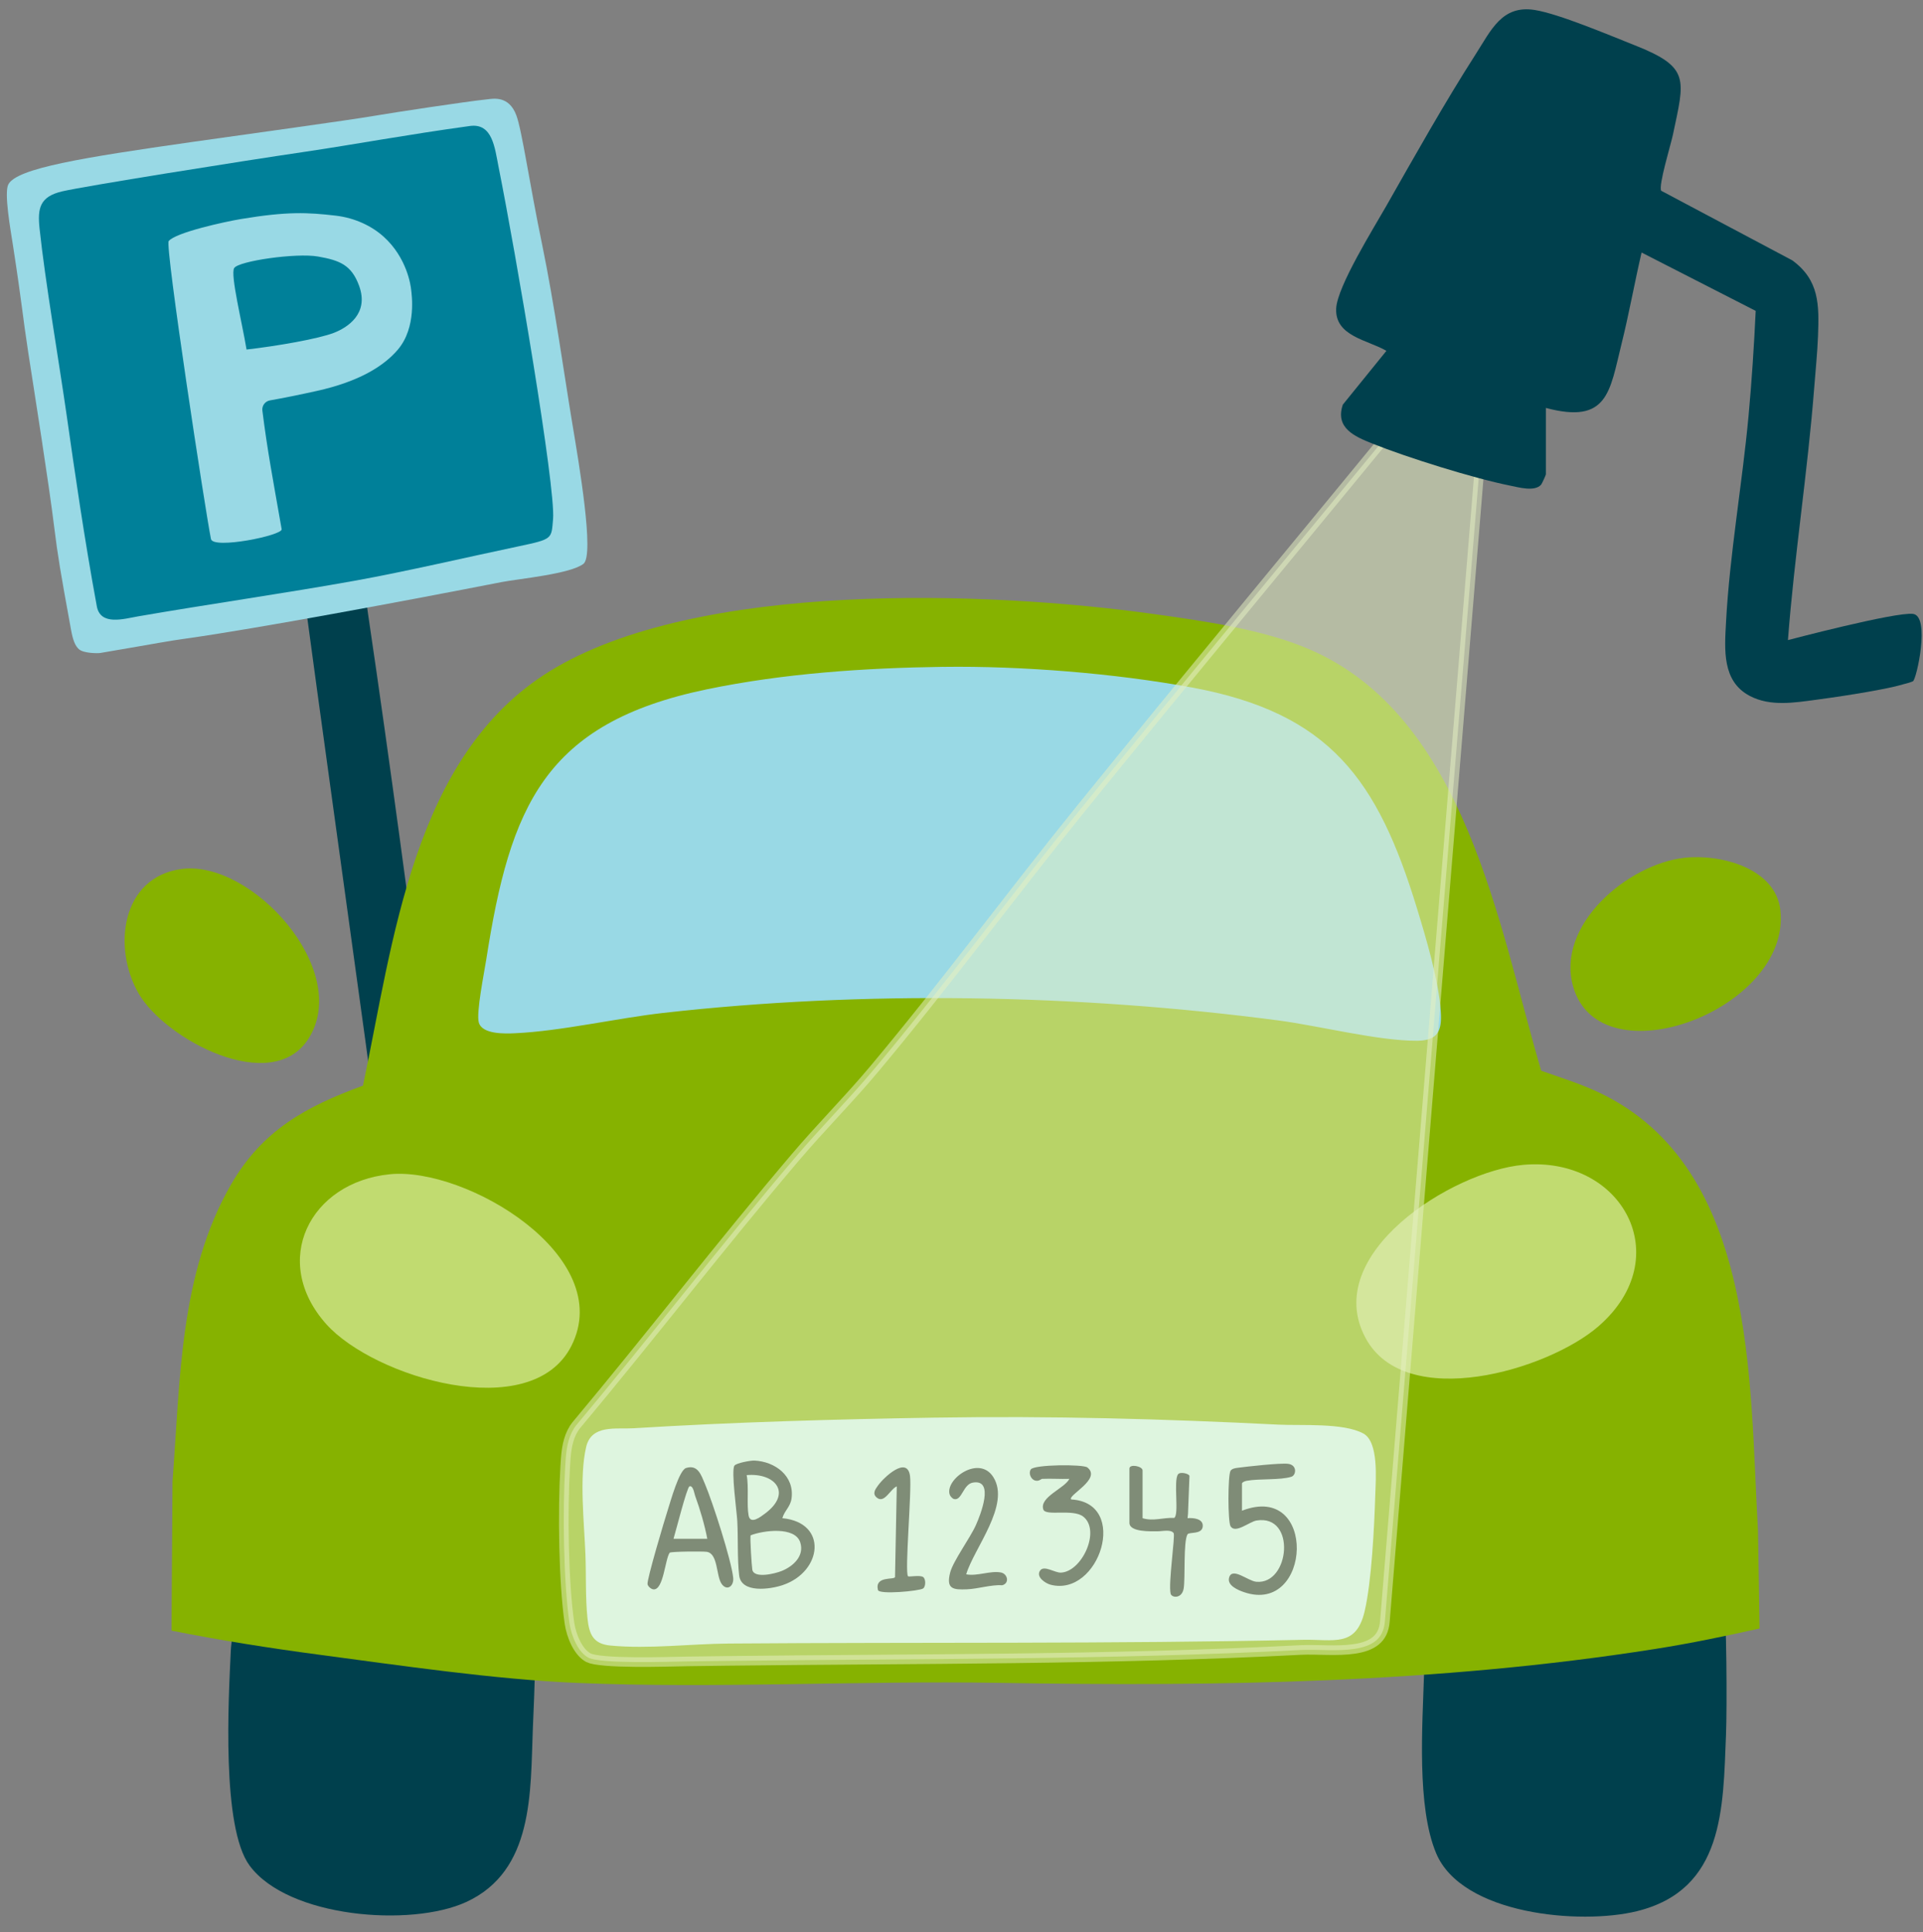 <svg width="200" height="201" viewBox="0 0 200 201" fill="none" xmlns="http://www.w3.org/2000/svg">
<rect x="0" y="0" width="200" height="201" fill="#808080" stroke="none"/>
<g clip-path="url(#clip0_8963_1041)">
<path d="M35.786 47.682C36.892 52.766 37.528 58.773 38.301 64.011C42.922 95.28 46.535 126.77 51.525 157.951C52.377 163.282 53.405 168.607 54.116 173.955C54.081 174.134 53.98 174.179 53.849 174.236C52.329 174.908 49.692 174.738 48.052 175.433L47.686 175.11C45.162 159.176 42.578 143.247 40.539 127.209C38.183 108.68 30.622 55.895 29.906 48.147C29.809 47.108 35.607 46.864 35.784 47.68L35.786 47.682Z" fill="#00404D"/>
<path d="M0.868 19.18C1.744 17.504 8.587 16.393 19.904 14.779C26.24 13.875 35.97 12.553 39.025 12.033C41.073 11.684 48.397 10.569 50.701 10.328C51.285 10.267 52.923 9.919 53.695 11.979C54.293 13.575 55.041 18.946 56.393 25.488C57.641 31.524 58.731 39.315 59.512 43.99C60.228 48.275 61.834 57.717 60.69 58.639C59.367 59.704 53.877 60.212 52.151 60.549C42.011 62.535 26.537 65.412 19.418 66.41C17.164 66.727 17.171 66.775 10.441 67.919C10.139 67.971 8.681 67.953 8.214 67.534C7.799 67.163 7.582 66.568 7.385 65.492C6.297 59.549 5.989 57.705 5.649 54.913C5.074 50.219 3.602 40.975 2.927 36.587C2.333 32.718 2.335 31.912 1.343 25.486C1.092 23.866 0.408 20.061 0.868 19.178V19.18Z" fill="#99D9E5"/>
<path d="M10.069 63.06C8.766 56.012 7.74 48.852 6.943 43.266C6.146 37.68 4.685 29.194 4.114 23.764C3.894 21.669 4.12 20.447 6.49 19.9C8.861 19.354 24.417 16.864 31.904 15.76C36.736 15.047 42.43 13.987 48.879 13.105C51.23 12.783 51.462 15.408 51.844 17.315C53.668 26.446 57.804 50.725 57.521 53.984C57.34 56.059 57.535 56.069 53.906 56.833C48.927 57.88 42.178 59.456 36.966 60.394C29.716 61.698 21.551 62.867 14.37 64.111C12.901 64.365 10.45 65.127 10.069 63.062V63.06Z" fill="#008099"/>
<path d="M42.763 30.148C42.722 29.73 42.342 26.812 39.884 24.605C38.684 23.53 36.95 22.667 34.903 22.429C32.023 22.095 29.906 21.977 25.083 22.779C23.352 23.067 18.262 24.186 17.544 25.077C17.141 25.581 21.377 53.311 21.941 56.066C22.165 57.163 29.407 55.689 29.294 55.048C28.381 49.83 27.817 46.928 27.289 42.712C27.224 42.207 27.57 41.739 28.073 41.649C29.43 41.41 31.093 41.076 32.971 40.659C37.315 39.696 39.918 38.093 41.386 36.358C43.352 34.033 42.804 30.554 42.763 30.148ZM34.726 34.621C33.127 35.241 28.854 35.988 25.642 36.358C25.171 33.513 23.943 28.578 24.353 27.888C24.791 27.15 30.821 26.283 33.081 26.684C35.324 27.08 36.552 27.549 37.349 29.729C38.403 32.618 36.157 34.065 34.726 34.621Z" fill="#99D9E5"/>
<path d="M41.325 161.089C49.088 161.595 54.837 164.445 55.208 166.593C55.904 170.624 55.577 175.747 55.417 179.827C55.16 186.432 55.528 194.601 48.49 197.841C42.758 200.48 29.951 199.485 25.951 194.04C23.024 190.055 23.765 176.737 24.007 171.652C24.079 170.137 25.001 164.945 26.123 163.898C27.153 162.939 31.989 160.48 41.325 161.087V161.089Z" fill="#00404D"/>
<path d="M164.644 161.286C174.111 161.286 179.187 166.03 179.277 166.429C179.57 167.735 179.629 177.578 179.513 180.413C179.2 188.065 179.345 196.567 170.228 198.801C164.361 200.238 152.058 199.169 149.368 192.775C147.329 187.927 147.943 179.472 148.104 174.188C148.176 171.824 147.943 169.333 148.309 166.99C148.713 164.395 155.842 161.286 164.642 161.286H164.644Z" fill="#00404D"/>
<path d="M183.004 169.388C179.411 170.19 175.807 170.943 172.162 171.516C149.557 175.083 126.717 175.433 103.909 175.045C89.388 174.799 74.445 175.655 60.001 175.051C51.495 174.695 41.621 173.235 33.1 172.104C28 171.427 22.851 170.61 17.839 169.613L17.941 154.11C18.747 143.649 18.649 132.522 24.038 123.192C27.278 117.581 31.802 115.101 37.752 112.926C40.914 97.947 42.931 78.598 57.186 69.81C72.476 60.383 102.712 61.447 120.069 63.88C125.247 64.606 131.336 65.462 136.132 67.517C152.421 74.499 155.843 96.249 160.29 111.374C162.322 112.092 164.429 112.744 166.375 113.673C182.789 121.513 181.932 143.767 182.836 159.174L183.002 169.386L183.004 169.388Z" fill="#86B200"/>
<path d="M18.879 90.39C26.161 89.41 36.627 100.918 32.082 108.045C28.263 114.031 17.154 108.105 14.407 103.322C11.686 98.583 12.606 91.233 18.881 90.39H18.879Z" fill="#86B200"/>
<path d="M175.177 89.225C178.901 88.805 184.707 90.275 185.172 94.72C186.252 105.036 166.399 112.45 163.611 102.609C161.799 96.212 169.288 89.891 175.177 89.225Z" fill="#86B200"/>
<path d="M98.107 69.365C106.206 69.254 115.975 70.037 123.944 71.506C138.327 74.159 143.281 81.105 147.369 94.475C148.33 97.618 149.639 102.008 149.85 105.241C149.974 107.139 149.598 108.238 147.415 108.256C143.425 108.291 137.176 106.697 132.949 106.142C112.147 103.406 89.866 103.004 69.001 105.359C64.034 105.92 58.411 107.25 53.561 107.475C52.551 107.521 50.166 107.612 49.799 106.365C49.505 105.373 50.363 101.147 50.571 99.816C53.056 83.893 56.606 75.208 73.522 71.699C81.521 70.038 89.955 69.474 98.107 69.361V69.365Z" fill="#99D9E5"/>
<path d="M158.399 121.166C168.703 120.224 174.502 130.785 166.246 137.958C160.992 142.523 146.164 146.912 142.014 139.158C137.348 130.442 151.043 121.838 158.399 121.166Z" fill="#C1DB70"/>
<path d="M40.545 122.14C48.467 121.352 64.152 130.692 59.422 140.007C55.251 148.22 38.883 143.244 33.956 137.756C28.064 131.192 32.207 122.969 40.545 122.142V122.14Z" fill="#C1DB70"/>
<path d="M97.326 147.457C109.225 147.262 121.1 147.589 132.969 148.186C135.328 148.304 139.726 147.975 141.799 149.112C143.408 149.995 143.084 153.853 143.034 155.489C142.932 158.785 142.655 164.533 141.922 167.623C141.029 171.393 138.716 170.496 135.506 170.568C115.679 171.002 95.715 170.803 75.797 170.955C71.794 170.986 67.515 171.541 63.506 171.166C61.687 170.996 61.275 169.999 61.098 168.311C60.878 166.198 60.967 163.836 60.887 161.704C60.763 158.465 60.226 153.604 60.964 150.502C61.522 148.15 64.063 148.676 65.852 148.565C76.216 147.922 86.917 147.625 97.326 147.455V147.457Z" fill="#D7FAFF"/>
<path d="M81.367 157.916C81.584 157.134 82.205 156.746 82.325 155.856C82.636 153.538 80.633 152.032 78.477 151.923C78.074 151.903 76.567 152.177 76.382 152.455C76.033 152.981 76.63 157.253 76.681 158.211C76.776 159.98 76.676 162.142 76.875 163.86C77.093 165.748 80.083 165.323 81.41 164.875C85.531 163.483 86.127 158.374 81.367 157.916ZM77.854 157.623C77.648 156.494 77.895 154.671 77.657 153.436C80.635 153.179 82.402 155.306 79.593 157.414C79.129 157.761 78.039 158.636 77.854 157.623ZM81.304 163.406C80.601 163.692 78.418 164.226 78.243 163.273C78.182 162.934 77.978 159.846 78.074 159.696C79.387 159.187 82.69 158.744 83.231 160.439C83.68 161.849 82.491 162.927 81.304 163.406Z" fill="#0C1B21"/>
<path d="M76.255 164.108C76.066 162.275 74.102 156.201 73.319 154.36C72.927 153.436 72.592 152.312 71.355 152.695C70.628 152.92 69.728 156.21 69.459 157.037C69.148 158 67.245 164.358 67.348 164.792C67.407 165.035 67.742 165.323 68 165.323C69.013 165.327 69.164 162.217 69.647 161.508C69.837 161.374 73.006 161.358 73.475 161.412C74.685 161.551 74.469 163.861 75.034 164.721C75.572 165.536 76.35 165.019 76.255 164.108ZM70.048 160.059C70.263 159.378 71.438 154.694 71.71 154.605C72.093 154.478 72.2 155.323 72.293 155.579C72.807 156.987 73.283 158.602 73.561 160.059H70.048Z" fill="#0C1B21"/>
<path d="M129.171 157.139C137.045 154.092 136.433 168.041 129.37 165.607C128.744 165.391 127.601 164.912 127.834 164.095C128.155 162.962 129.782 164.447 130.659 164.531C134.154 164.862 134.847 157.486 130.683 158.159C129.952 158.277 128.489 159.562 127.984 158.761C127.693 158.299 127.691 153.449 127.984 152.984C128.121 152.77 128.454 152.709 128.693 152.679C129.698 152.545 133.144 152.161 133.959 152.261C134.944 152.382 134.808 153.451 134.312 153.606C133.121 153.978 130.998 153.785 129.66 154.026C129.496 154.056 129.17 154.174 129.17 154.316V157.139H129.171Z" fill="#0C1B22"/>
<path d="M108.391 153.827C108.262 153.833 108.061 154.111 107.655 153.999C107.213 153.876 106.944 153.232 107.209 152.843C107.562 152.326 112.661 152.296 113.092 152.639C114.619 153.847 110.954 155.566 111.416 155.968C117.507 156.317 114.326 166.155 109.263 164.837C108.717 164.694 107.705 164.016 108.181 163.357C108.595 162.785 109.705 163.605 110.337 163.579C112.528 163.489 114.512 159.194 112.657 157.748C111.586 156.915 108.752 157.735 108.511 157.013C108.076 155.722 110.716 154.826 111.221 153.826C110.283 153.856 109.332 153.784 108.392 153.826L108.391 153.827Z" fill="#0C1B21"/>
<path d="M118.83 157.916C119.951 158.266 120.961 157.834 122.121 157.889C122.663 157.554 122.021 154.048 122.517 153.356C122.74 153.045 123.709 153.292 123.709 153.535L123.568 157.162C123.568 157.26 123.568 157.509 123.514 157.916C124.105 157.864 125.172 157.961 125.088 158.788C125 159.646 123.661 159.324 123.503 159.6C123.063 160.364 123.285 164.087 123.111 165.207C122.937 166.32 121.86 166.218 121.75 165.77C121.496 164.723 122.246 159.725 122.064 159.467C121.768 159.055 120.882 159.281 120.411 159.28C119.729 159.278 117.466 159.385 117.466 158.402V152.754C117.466 152.239 118.832 152.505 118.832 152.949V157.914L118.83 157.916Z" fill="#0D1C22"/>
<path d="M100.488 163.757C101.643 163.977 103.005 163.352 104.099 163.564C104.796 163.698 105.016 164.671 104.253 164.889C103.039 164.826 101.754 165.262 100.585 165.314C99.118 165.378 98.374 165.285 98.825 163.557C99.136 162.367 100.905 159.964 101.499 158.634C101.952 157.619 103.481 153.811 101.179 154.215C100.169 154.392 100.049 156.091 99.249 155.932C99.048 155.893 98.823 155.634 98.764 155.439C98.298 153.852 101.829 151.299 103.308 153.642C105.13 156.527 101.285 161.054 100.488 163.759V163.757Z" fill="#0C1B22"/>
<path d="M94.438 163.956C94.533 164.051 95.672 163.804 96.012 164.04C96.295 164.236 96.299 165.024 96.008 165.228C95.634 165.491 91.429 165.891 91.309 165.385C90.951 163.877 93.029 164.367 93.087 164.036L93.269 154.607C92.607 154.868 91.989 156.417 91.209 155.791C90.684 155.37 91.029 154.919 91.321 154.51C91.93 153.66 94.361 151.381 94.646 153.527C94.845 155.021 94.071 163.588 94.44 163.956H94.438Z" fill="#0D1D23"/>
<path opacity="0.53" d="M147.781 41.228C148.001 41.236 148.303 41.266 148.667 41.312C149.39 41.404 150.315 41.559 151.232 41.726C152.147 41.893 153.047 42.07 153.718 42.206C153.985 42.259 154.215 42.307 154.396 42.344L144.035 168.63L144.034 168.634C143.96 169.622 143.595 170.25 143.078 170.673C142.542 171.112 141.795 171.37 140.9 171.507C140.008 171.645 139.02 171.655 138.038 171.64C137.074 171.625 136.092 171.584 135.285 171.626C115.478 172.659 95.385 172.526 75.492 172.76L71.516 172.812C70.491 172.827 68.231 172.899 66.038 172.879C64.942 172.869 63.875 172.837 62.998 172.763C62.56 172.726 62.178 172.679 61.867 172.622C61.547 172.563 61.339 172.499 61.228 172.443L61.227 172.442C60.702 172.176 60.249 171.633 59.896 170.943C59.547 170.26 59.323 169.488 59.229 168.847C58.609 164.638 58.504 157.214 58.784 152.528L58.845 151.628C58.943 150.368 59.204 149.158 59.935 148.245C63.79 143.64 67.55 138.951 71.314 134.275C75.08 129.598 78.851 124.933 82.731 120.368C84.048 118.817 85.429 117.318 86.817 115.808C87.856 114.677 88.899 113.54 89.914 112.375L90.918 111.202C98.299 102.396 105.191 93.041 112.398 84.135C124.034 69.757 135.889 55.548 147.599 41.23C147.645 41.228 147.705 41.225 147.781 41.228Z" fill="#E4F0C2" stroke="#E4F0C2"/>
<path d="M197.426 71.319C196.125 71.669 192.642 72.286 188.943 72.779C186.64 73.087 184.13 73.516 181.985 72.388C179.085 70.862 179.362 67.576 179.513 64.733C179.882 57.737 181.199 50.337 181.851 43.308C182.189 39.662 182.426 35.992 182.599 32.336L170.731 26.267C169.997 29.423 169.429 32.629 168.645 35.776C167.415 40.709 167.256 44.162 160.778 42.432V49.346C160.778 49.405 160.37 50.314 160.284 50.411C159.618 51.174 157.955 50.693 157.069 50.516C153.264 49.755 146.352 47.591 142.726 46.136C140.889 45.4 138.841 44.528 139.657 42.093L144.192 36.494C142.282 35.363 138.812 34.993 138.968 32.072C139.09 29.786 142.864 23.737 144.158 21.462C147.093 16.302 150.289 10.609 153.477 5.641C155.087 3.134 156.206 0.5 159.616 1.038C162.13 1.435 167.408 3.677 169.997 4.699C175.832 7.003 175.207 8.223 173.986 14.036C173.784 15.001 172.455 19.332 172.774 19.843L186.404 27.081C189.229 29.148 189.199 31.712 189.081 34.943C189.016 36.669 188.817 38.635 188.681 40.386C187.999 49.128 186.617 57.835 185.953 66.581C185.953 66.581 197.111 63.638 198.953 63.854C200.796 64.07 199.317 70.716 198.953 70.864C198.59 71.011 198.727 70.968 197.426 71.319Z" fill="#00404D"/>
</g>
<defs>
<clipPath id="clip0_8963_1041">
<rect width="200" height="199.616" fill="white" transform="translate(0 0.561)"/>
</clipPath>
</defs>
</svg>
